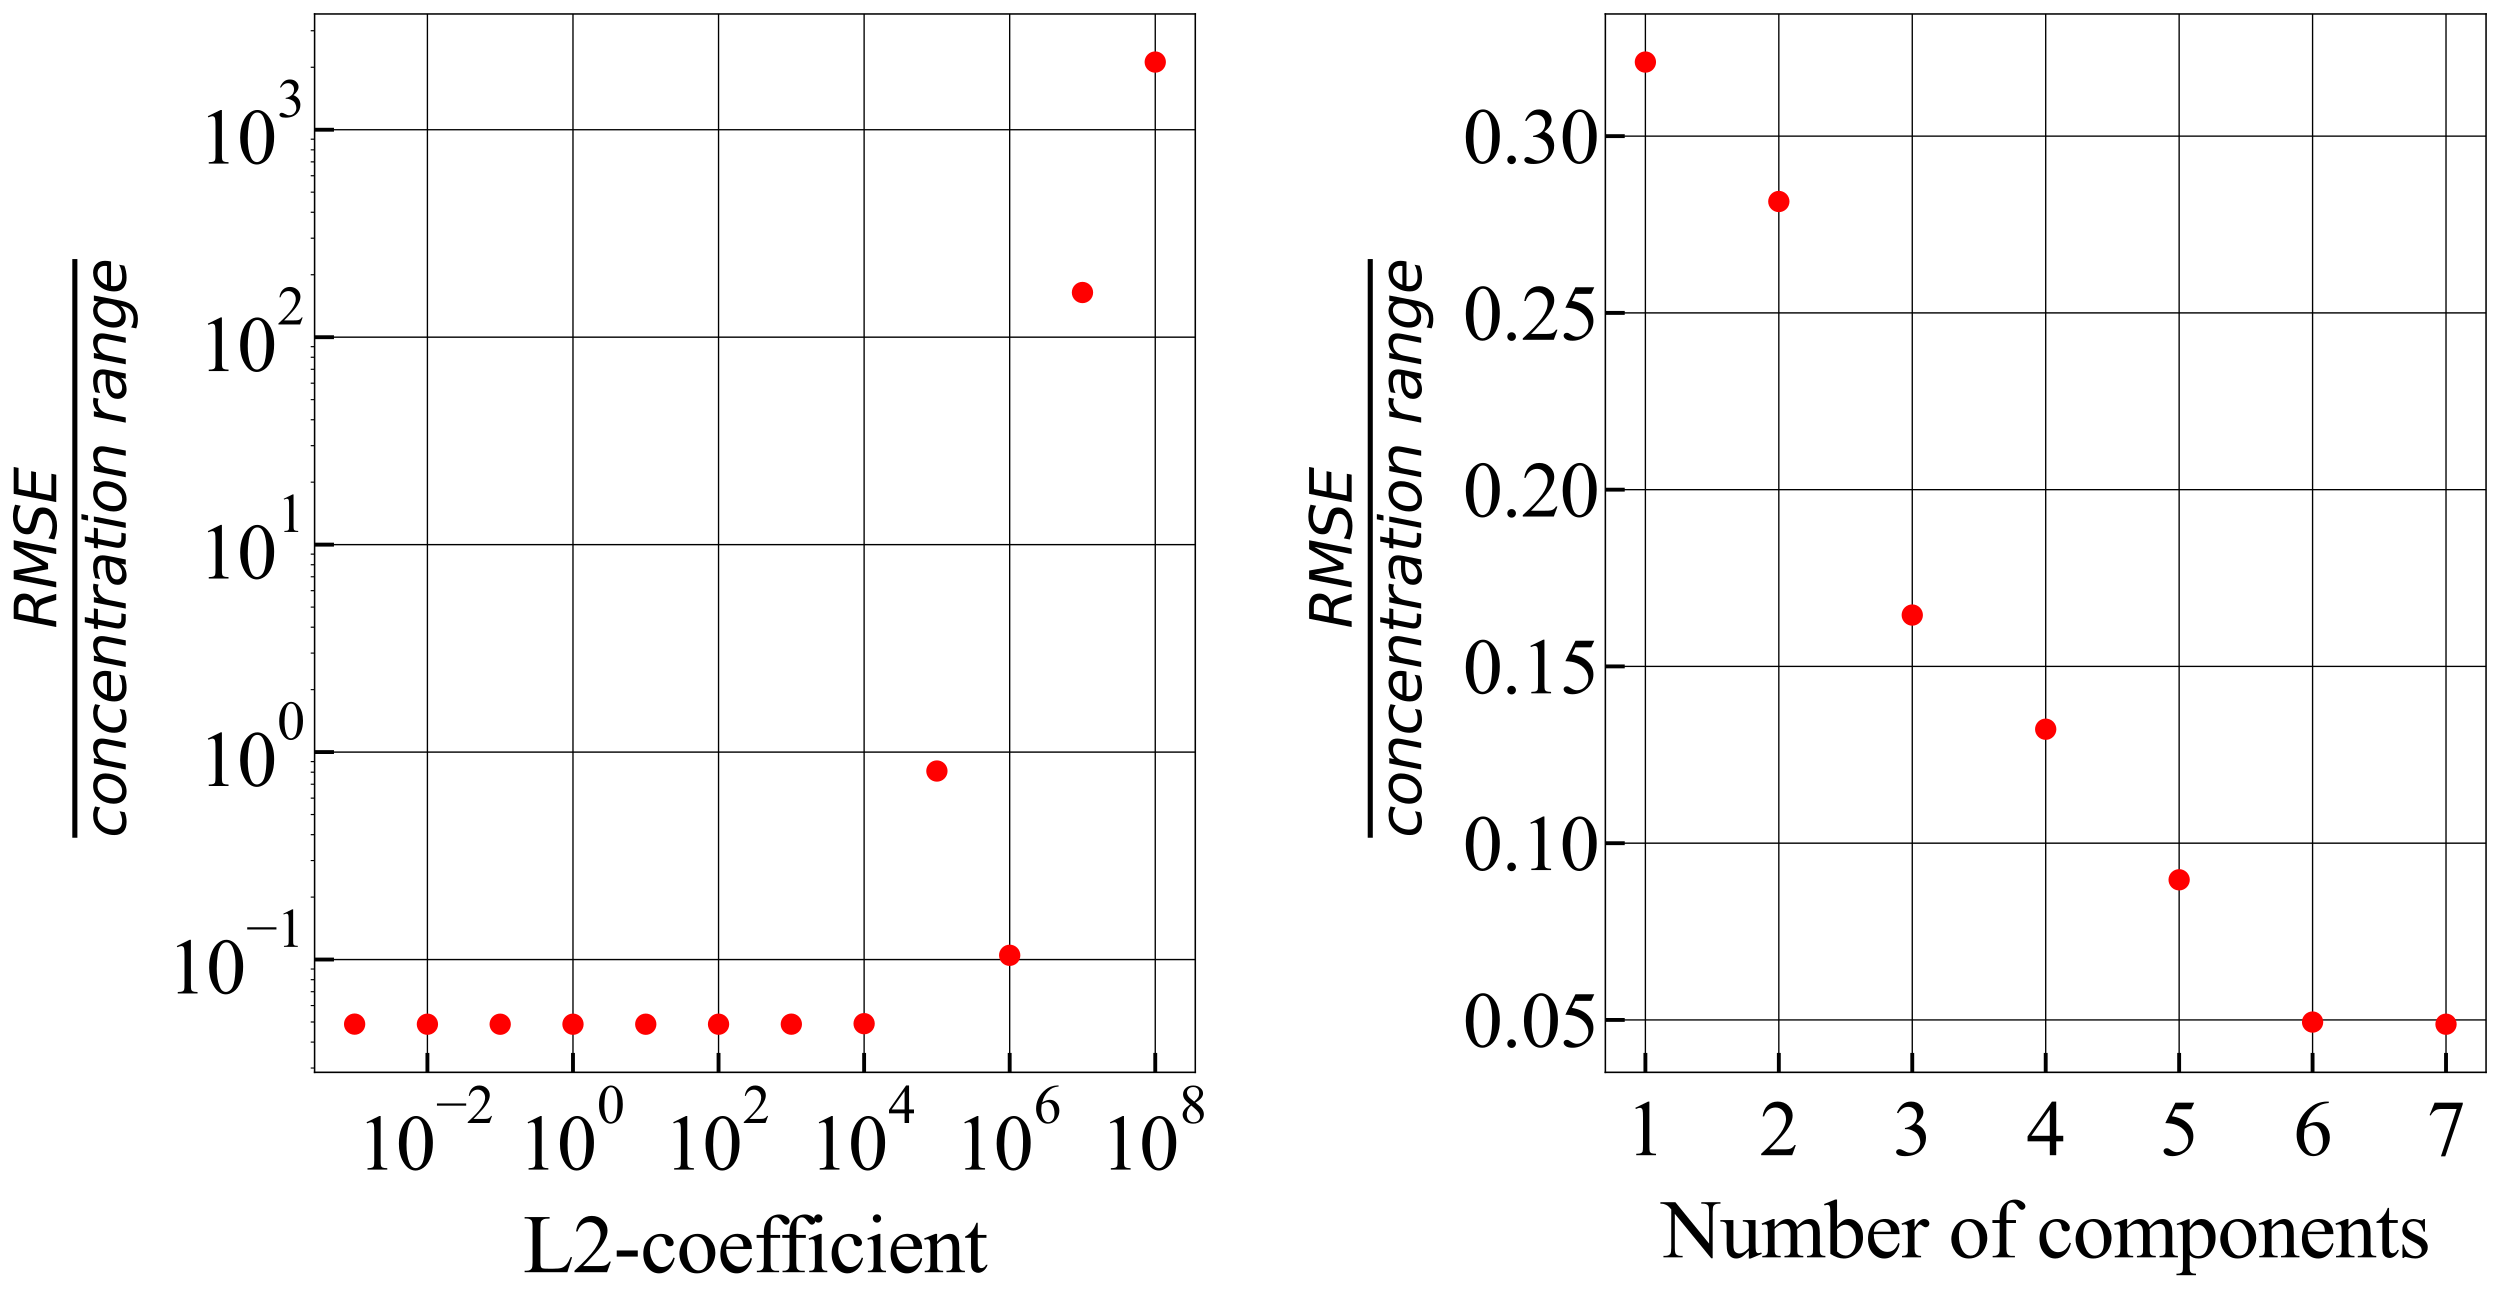<?xml version="1.0" encoding="utf-8" standalone="no"?>
<!DOCTYPE svg PUBLIC "-//W3C//DTD SVG 1.1//EN"
  "http://www.w3.org/Graphics/SVG/1.1/DTD/svg11.dtd">
<svg xmlns:xlink="http://www.w3.org/1999/xlink" width="1290.227pt" height="672.767pt" viewBox="0 0 1290.227 672.767" xmlns="http://www.w3.org/2000/svg" version="1.1">
 <defs>
  <style type="text/css">*{stroke-linejoin: round; stroke-linecap: butt}</style>
 </defs>
 <g id="figure_1">
  <g id="patch_1">
   <path d="M 0 672.767 
L 1290.227 672.767 
L 1290.227 0 
L 0 0 
z
" style="fill: #ffffff"/>
  </g>
  <g id="axes_1">
   <g id="patch_2">
    <path d="M 162.36 553.419 
L 616.876 553.419 
L 616.876 7.2 
L 162.36 7.2 
z
" style="fill: #ffffff"/>
   </g>
   <g id="matplotlib.axis_1">
    <g id="xtick_1">
     <g id="line2d_1">
      <path d="M 220.583 553.419 
L 220.583 7.2 
" clip-path="url(#p0da6f2ece2)" style="fill: none; stroke: #000000; stroke-width: 0.7; stroke-linecap: square"/>
     </g>
     <g id="line2d_2">
      <defs>
       <path id="me8ef2fab20" d="M 0 0 
L 0 -10 
" style="stroke: #000000; stroke-width: 2"/>
      </defs>
      <g>
       <use xlink:href="#me8ef2fab20" x="220.583" y="553.419" style="stroke: #000000; stroke-width: 2"/>
      </g>
     </g>
     <g id="text_1">
      <!-- $\mathdefault{10^{-2}}$ -->
      <g transform="translate(184.383 603.863) scale(0.4 -0.4)">
       <defs>
        <path id="TimesNewRomanPSMT-31" d="M 750 3822 
L 1781 4325 
L 1884 4325 
L 1884 747 
Q 1884 391 1914 303 
Q 1944 216 2037 169 
Q 2131 122 2419 116 
L 2419 0 
L 825 0 
L 825 116 
Q 1125 122 1212 167 
Q 1300 213 1334 289 
Q 1369 366 1369 747 
L 1369 3034 
Q 1369 3497 1338 3628 
Q 1316 3728 1258 3775 
Q 1200 3822 1119 3822 
Q 1003 3822 797 3725 
L 750 3822 
z
" transform="scale(0.016)"/>
        <path id="TimesNewRomanPSMT-30" d="M 231 2094 
Q 231 2819 450 3342 
Q 669 3866 1031 4122 
Q 1313 4325 1613 4325 
Q 2100 4325 2488 3828 
Q 2972 3213 2972 2159 
Q 2972 1422 2759 906 
Q 2547 391 2217 158 
Q 1888 -75 1581 -75 
Q 975 -75 572 641 
Q 231 1244 231 2094 
z
M 844 2016 
Q 844 1141 1059 588 
Q 1238 122 1591 122 
Q 1759 122 1940 273 
Q 2122 425 2216 781 
Q 2359 1319 2359 2297 
Q 2359 3022 2209 3506 
Q 2097 3866 1919 4016 
Q 1791 4119 1609 4119 
Q 1397 4119 1231 3928 
Q 1006 3669 925 3112 
Q 844 2556 844 2016 
z
" transform="scale(0.016)"/>
        <path id="TimesNewRomanPSMT-2212" d="M 3484 2000 
L 116 2000 
L 116 2256 
L 3484 2256 
L 3484 2000 
z
" transform="scale(0.016)"/>
        <path id="TimesNewRomanPSMT-32" d="M 2934 816 
L 2638 0 
L 138 0 
L 138 116 
Q 1241 1122 1691 1759 
Q 2141 2397 2141 2925 
Q 2141 3328 1894 3587 
Q 1647 3847 1303 3847 
Q 991 3847 742 3664 
Q 494 3481 375 3128 
L 259 3128 
Q 338 3706 661 4015 
Q 984 4325 1469 4325 
Q 1984 4325 2329 3994 
Q 2675 3663 2675 3213 
Q 2675 2891 2525 2569 
Q 2294 2063 1775 1497 
Q 997 647 803 472 
L 1909 472 
Q 2247 472 2383 497 
Q 2519 522 2628 598 
Q 2738 675 2819 816 
L 2934 816 
z
" transform="scale(0.016)"/>
       </defs>
       <use xlink:href="#TimesNewRomanPSMT-31" transform="translate(0 0.583)"/>
       <use xlink:href="#TimesNewRomanPSMT-30" transform="translate(50 0.583)"/>
       <use xlink:href="#TimesNewRomanPSMT-2212" transform="translate(101.503 60.695) scale(0.7)"/>
       <use xlink:href="#TimesNewRomanPSMT-32" transform="translate(140.98 60.695) scale(0.7)"/>
      </g>
     </g>
    </g>
    <g id="xtick_2">
     <g id="line2d_3">
      <path d="M 295.71 553.419 
L 295.71 7.2 
" clip-path="url(#p0da6f2ece2)" style="fill: none; stroke: #000000; stroke-width: 0.7; stroke-linecap: square"/>
     </g>
     <g id="line2d_4">
      <g>
       <use xlink:href="#me8ef2fab20" x="295.71" y="553.419" style="stroke: #000000; stroke-width: 2"/>
      </g>
     </g>
     <g id="text_2">
      <!-- $\mathdefault{10^{0}}$ -->
      <g transform="translate(267.51 603.863) scale(0.4 -0.4)">
       <use xlink:href="#TimesNewRomanPSMT-31" transform="translate(0 0.583)"/>
       <use xlink:href="#TimesNewRomanPSMT-30" transform="translate(50 0.583)"/>
       <use xlink:href="#TimesNewRomanPSMT-30" transform="translate(101.503 60.695) scale(0.7)"/>
      </g>
     </g>
    </g>
    <g id="xtick_3">
     <g id="line2d_5">
      <path d="M 370.836 553.419 
L 370.836 7.2 
" clip-path="url(#p0da6f2ece2)" style="fill: none; stroke: #000000; stroke-width: 0.7; stroke-linecap: square"/>
     </g>
     <g id="line2d_6">
      <g>
       <use xlink:href="#me8ef2fab20" x="370.836" y="553.419" style="stroke: #000000; stroke-width: 2"/>
      </g>
     </g>
     <g id="text_3">
      <!-- $\mathdefault{10^{2}}$ -->
      <g transform="translate(342.636 603.863) scale(0.4 -0.4)">
       <use xlink:href="#TimesNewRomanPSMT-31" transform="translate(0 0.583)"/>
       <use xlink:href="#TimesNewRomanPSMT-30" transform="translate(50 0.583)"/>
       <use xlink:href="#TimesNewRomanPSMT-32" transform="translate(101.503 60.695) scale(0.7)"/>
      </g>
     </g>
    </g>
    <g id="xtick_4">
     <g id="line2d_7">
      <path d="M 445.963 553.419 
L 445.963 7.2 
" clip-path="url(#p0da6f2ece2)" style="fill: none; stroke: #000000; stroke-width: 0.7; stroke-linecap: square"/>
     </g>
     <g id="line2d_8">
      <g>
       <use xlink:href="#me8ef2fab20" x="445.963" y="553.419" style="stroke: #000000; stroke-width: 2"/>
      </g>
     </g>
     <g id="text_4">
      <!-- $\mathdefault{10^{4}}$ -->
      <g transform="translate(417.763 603.863) scale(0.4 -0.4)">
       <defs>
        <path id="TimesNewRomanPSMT-34" d="M 2978 1563 
L 2978 1119 
L 2409 1119 
L 2409 0 
L 1894 0 
L 1894 1119 
L 100 1119 
L 100 1519 
L 2066 4325 
L 2409 4325 
L 2409 1563 
L 2978 1563 
z
M 1894 1563 
L 1894 3666 
L 406 1563 
L 1894 1563 
z
" transform="scale(0.016)"/>
       </defs>
       <use xlink:href="#TimesNewRomanPSMT-31" transform="translate(0 0.583)"/>
       <use xlink:href="#TimesNewRomanPSMT-30" transform="translate(50 0.583)"/>
       <use xlink:href="#TimesNewRomanPSMT-34" transform="translate(101.503 60.695) scale(0.7)"/>
      </g>
     </g>
    </g>
    <g id="xtick_5">
     <g id="line2d_9">
      <path d="M 521.089 553.419 
L 521.089 7.2 
" clip-path="url(#p0da6f2ece2)" style="fill: none; stroke: #000000; stroke-width: 0.7; stroke-linecap: square"/>
     </g>
     <g id="line2d_10">
      <g>
       <use xlink:href="#me8ef2fab20" x="521.089" y="553.419" style="stroke: #000000; stroke-width: 2"/>
      </g>
     </g>
     <g id="text_5">
      <!-- $\mathdefault{10^{6}}$ -->
      <g transform="translate(492.889 603.863) scale(0.4 -0.4)">
       <defs>
        <path id="TimesNewRomanPSMT-36" d="M 2869 4325 
L 2869 4209 
Q 2456 4169 2195 4045 
Q 1934 3922 1679 3669 
Q 1425 3416 1258 3105 
Q 1091 2794 978 2366 
Q 1428 2675 1881 2675 
Q 2316 2675 2634 2325 
Q 2953 1975 2953 1425 
Q 2953 894 2631 456 
Q 2244 -75 1606 -75 
Q 1172 -75 869 213 
Q 275 772 275 1663 
Q 275 2231 503 2743 
Q 731 3256 1154 3653 
Q 1578 4050 1965 4187 
Q 2353 4325 2688 4325 
L 2869 4325 
z
M 925 2138 
Q 869 1716 869 1456 
Q 869 1156 980 804 
Q 1091 453 1309 247 
Q 1469 100 1697 100 
Q 1969 100 2183 356 
Q 2397 613 2397 1088 
Q 2397 1622 2184 2012 
Q 1972 2403 1581 2403 
Q 1463 2403 1327 2353 
Q 1191 2303 925 2138 
z
" transform="scale(0.016)"/>
       </defs>
       <use xlink:href="#TimesNewRomanPSMT-31" transform="translate(0 0.583)"/>
       <use xlink:href="#TimesNewRomanPSMT-30" transform="translate(50 0.583)"/>
       <use xlink:href="#TimesNewRomanPSMT-36" transform="translate(101.503 60.695) scale(0.7)"/>
      </g>
     </g>
    </g>
    <g id="xtick_6">
     <g id="line2d_11">
      <path d="M 596.216 553.419 
L 596.216 7.2 
" clip-path="url(#p0da6f2ece2)" style="fill: none; stroke: #000000; stroke-width: 0.7; stroke-linecap: square"/>
     </g>
     <g id="line2d_12">
      <g>
       <use xlink:href="#me8ef2fab20" x="596.216" y="553.419" style="stroke: #000000; stroke-width: 2"/>
      </g>
     </g>
     <g id="text_6">
      <!-- $\mathdefault{10^{8}}$ -->
      <g transform="translate(568.016 603.863) scale(0.4 -0.4)">
       <defs>
        <path id="TimesNewRomanPSMT-38" d="M 1228 2134 
Q 725 2547 579 2797 
Q 434 3047 434 3316 
Q 434 3728 753 4026 
Q 1072 4325 1600 4325 
Q 2113 4325 2425 4047 
Q 2738 3769 2738 3413 
Q 2738 3175 2569 2928 
Q 2400 2681 1866 2347 
Q 2416 1922 2594 1678 
Q 2831 1359 2831 1006 
Q 2831 559 2490 242 
Q 2150 -75 1597 -75 
Q 994 -75 656 303 
Q 388 606 388 966 
Q 388 1247 577 1523 
Q 766 1800 1228 2134 
z
M 1719 2469 
Q 2094 2806 2194 3001 
Q 2294 3197 2294 3444 
Q 2294 3772 2109 3958 
Q 1925 4144 1606 4144 
Q 1288 4144 1088 3959 
Q 888 3775 888 3528 
Q 888 3366 970 3203 
Q 1053 3041 1206 2894 
L 1719 2469 
z
M 1375 2016 
Q 1116 1797 991 1539 
Q 866 1281 866 981 
Q 866 578 1086 336 
Q 1306 94 1647 94 
Q 1984 94 2187 284 
Q 2391 475 2391 747 
Q 2391 972 2272 1150 
Q 2050 1481 1375 2016 
z
" transform="scale(0.016)"/>
       </defs>
       <use xlink:href="#TimesNewRomanPSMT-31" transform="translate(0 0.583)"/>
       <use xlink:href="#TimesNewRomanPSMT-30" transform="translate(50 0.583)"/>
       <use xlink:href="#TimesNewRomanPSMT-38" transform="translate(101.503 60.695) scale(0.7)"/>
      </g>
     </g>
    </g>
    <g id="text_7">
     <!-- L2-coefficient -->
     <g transform="translate(269.892 656.583) scale(0.42 -0.42)">
      <defs>
       <path id="TimesNewRomanPSMT-4c" d="M 3669 1172 
L 3772 1150 
L 3409 0 
L 128 0 
L 128 116 
L 288 116 
Q 556 116 672 291 
Q 738 391 738 753 
L 738 3488 
Q 738 3884 650 3984 
Q 528 4122 288 4122 
L 128 4122 
L 128 4238 
L 2047 4238 
L 2047 4122 
Q 1709 4125 1573 4059 
Q 1438 3994 1388 3894 
Q 1338 3794 1338 3416 
L 1338 753 
Q 1338 494 1388 397 
Q 1425 331 1503 300 
Q 1581 269 1991 269 
L 2300 269 
Q 2788 269 2984 341 
Q 3181 413 3343 595 
Q 3506 778 3669 1172 
z
" transform="scale(0.016)"/>
       <path id="TimesNewRomanPSMT-2d" d="M 259 1672 
L 1875 1672 
L 1875 1200 
L 259 1200 
L 259 1672 
z
" transform="scale(0.016)"/>
       <path id="TimesNewRomanPSMT-63" d="M 2631 1088 
Q 2516 522 2178 217 
Q 1841 -88 1431 -88 
Q 944 -88 581 321 
Q 219 731 219 1428 
Q 219 2103 620 2525 
Q 1022 2947 1584 2947 
Q 2006 2947 2278 2723 
Q 2550 2500 2550 2259 
Q 2550 2141 2473 2067 
Q 2397 1994 2259 1994 
Q 2075 1994 1981 2113 
Q 1928 2178 1911 2362 
Q 1894 2547 1784 2644 
Q 1675 2738 1481 2738 
Q 1169 2738 978 2506 
Q 725 2200 725 1697 
Q 725 1184 976 792 
Q 1228 400 1656 400 
Q 1963 400 2206 609 
Q 2378 753 2541 1131 
L 2631 1088 
z
" transform="scale(0.016)"/>
       <path id="TimesNewRomanPSMT-6f" d="M 1600 2947 
Q 2250 2947 2644 2453 
Q 2978 2031 2978 1484 
Q 2978 1100 2793 706 
Q 2609 313 2286 112 
Q 1963 -88 1566 -88 
Q 919 -88 538 428 
Q 216 863 216 1403 
Q 216 1797 411 2186 
Q 606 2575 925 2761 
Q 1244 2947 1600 2947 
z
M 1503 2744 
Q 1338 2744 1170 2645 
Q 1003 2547 900 2300 
Q 797 2053 797 1666 
Q 797 1041 1045 587 
Q 1294 134 1700 134 
Q 2003 134 2200 384 
Q 2397 634 2397 1244 
Q 2397 2006 2069 2444 
Q 1847 2744 1503 2744 
z
" transform="scale(0.016)"/>
       <path id="TimesNewRomanPSMT-65" d="M 681 1784 
Q 678 1147 991 784 
Q 1303 422 1725 422 
Q 2006 422 2214 576 
Q 2422 731 2563 1106 
L 2659 1044 
Q 2594 616 2278 264 
Q 1963 -88 1488 -88 
Q 972 -88 605 314 
Q 238 716 238 1394 
Q 238 2128 614 2539 
Q 991 2950 1559 2950 
Q 2041 2950 2350 2633 
Q 2659 2316 2659 1784 
L 681 1784 
z
M 681 1966 
L 2006 1966 
Q 1991 2241 1941 2353 
Q 1863 2528 1708 2628 
Q 1553 2728 1384 2728 
Q 1125 2728 920 2526 
Q 716 2325 681 1966 
z
" transform="scale(0.016)"/>
       <path id="TimesNewRomanPSMT-66" d="M 1319 2638 
L 1319 756 
Q 1319 356 1406 250 
Q 1522 113 1716 113 
L 1975 113 
L 1975 0 
L 266 0 
L 266 113 
L 394 113 
Q 519 113 622 175 
Q 725 238 764 344 
Q 803 450 803 756 
L 803 2638 
L 247 2638 
L 247 2863 
L 803 2863 
L 803 3050 
Q 803 3478 940 3775 
Q 1078 4072 1361 4255 
Q 1644 4438 1997 4438 
Q 2325 4438 2600 4225 
Q 2781 4084 2781 3909 
Q 2781 3816 2700 3733 
Q 2619 3650 2525 3650 
Q 2453 3650 2373 3701 
Q 2294 3753 2178 3923 
Q 2063 4094 1966 4153 
Q 1869 4213 1750 4213 
Q 1606 4213 1506 4136 
Q 1406 4059 1362 3898 
Q 1319 3738 1319 3069 
L 1319 2863 
L 2056 2863 
L 2056 2638 
L 1319 2638 
z
" transform="scale(0.016)"/>
       <path id="TimesNewRomanPSMT-69" d="M 928 4444 
Q 1059 4444 1151 4351 
Q 1244 4259 1244 4128 
Q 1244 3997 1151 3903 
Q 1059 3809 928 3809 
Q 797 3809 703 3903 
Q 609 3997 609 4128 
Q 609 4259 701 4351 
Q 794 4444 928 4444 
z
M 1188 2947 
L 1188 647 
Q 1188 378 1227 289 
Q 1266 200 1342 156 
Q 1419 113 1622 113 
L 1622 0 
L 231 0 
L 231 113 
Q 441 113 512 153 
Q 584 194 626 287 
Q 669 381 669 647 
L 669 1750 
Q 669 2216 641 2353 
Q 619 2453 572 2492 
Q 525 2531 444 2531 
Q 356 2531 231 2484 
L 188 2597 
L 1050 2947 
L 1188 2947 
z
" transform="scale(0.016)"/>
       <path id="TimesNewRomanPSMT-6e" d="M 1034 2341 
Q 1538 2947 1994 2947 
Q 2228 2947 2397 2830 
Q 2566 2713 2666 2444 
Q 2734 2256 2734 1869 
L 2734 647 
Q 2734 375 2778 278 
Q 2813 200 2889 156 
Q 2966 113 3172 113 
L 3172 0 
L 1756 0 
L 1756 113 
L 1816 113 
Q 2016 113 2095 173 
Q 2175 234 2206 353 
Q 2219 400 2219 647 
L 2219 1819 
Q 2219 2209 2117 2386 
Q 2016 2563 1775 2563 
Q 1403 2563 1034 2156 
L 1034 647 
Q 1034 356 1069 288 
Q 1113 197 1189 155 
Q 1266 113 1500 113 
L 1500 0 
L 84 0 
L 84 113 
L 147 113 
Q 366 113 442 223 
Q 519 334 519 647 
L 519 1709 
Q 519 2225 495 2337 
Q 472 2450 423 2490 
Q 375 2531 294 2531 
Q 206 2531 84 2484 
L 38 2597 
L 900 2947 
L 1034 2947 
L 1034 2341 
z
" transform="scale(0.016)"/>
       <path id="TimesNewRomanPSMT-74" d="M 1031 3803 
L 1031 2863 
L 1700 2863 
L 1700 2644 
L 1031 2644 
L 1031 788 
Q 1031 509 1111 412 
Q 1191 316 1316 316 
Q 1419 316 1516 380 
Q 1613 444 1666 569 
L 1788 569 
Q 1678 263 1478 108 
Q 1278 -47 1066 -47 
Q 922 -47 784 33 
Q 647 113 581 261 
Q 516 409 516 719 
L 516 2644 
L 63 2644 
L 63 2747 
Q 234 2816 414 2980 
Q 594 3144 734 3369 
Q 806 3488 934 3803 
L 1031 3803 
z
" transform="scale(0.016)"/>
      </defs>
      <use xlink:href="#TimesNewRomanPSMT-4c"/>
      <use xlink:href="#TimesNewRomanPSMT-32" x="61.084"/>
      <use xlink:href="#TimesNewRomanPSMT-2d" x="111.084"/>
      <use xlink:href="#TimesNewRomanPSMT-63" x="144.385"/>
      <use xlink:href="#TimesNewRomanPSMT-6f" x="188.77"/>
      <use xlink:href="#TimesNewRomanPSMT-65" x="238.77"/>
      <use xlink:href="#TimesNewRomanPSMT-66" x="283.154"/>
      <use xlink:href="#TimesNewRomanPSMT-66" x="314.705"/>
      <use xlink:href="#TimesNewRomanPSMT-69" x="348.006"/>
      <use xlink:href="#TimesNewRomanPSMT-63" x="375.789"/>
      <use xlink:href="#TimesNewRomanPSMT-69" x="420.174"/>
      <use xlink:href="#TimesNewRomanPSMT-65" x="447.957"/>
      <use xlink:href="#TimesNewRomanPSMT-6e" x="492.342"/>
      <use xlink:href="#TimesNewRomanPSMT-74" x="542.342"/>
     </g>
    </g>
   </g>
   <g id="matplotlib.axis_2">
    <g id="ytick_1">
     <g id="line2d_13">
      <path d="M 162.36 495.217 
L 616.876 495.217 
" clip-path="url(#p0da6f2ece2)" style="fill: none; stroke: #000000; stroke-width: 0.7; stroke-linecap: square"/>
     </g>
     <g id="line2d_14">
      <defs>
       <path id="m98237ba3d3" d="M 0 0 
L 10 0 
" style="stroke: #000000; stroke-width: 2"/>
      </defs>
      <g>
       <use xlink:href="#m98237ba3d3" x="162.36" y="495.217" style="stroke: #000000; stroke-width: 2"/>
      </g>
     </g>
     <g id="text_8">
      <!-- $\mathdefault{10^{-1}}$ -->
      <g transform="translate(86.46 512.939) scale(0.4 -0.4)">
       <use xlink:href="#TimesNewRomanPSMT-31" transform="translate(0 0.583)"/>
       <use xlink:href="#TimesNewRomanPSMT-30" transform="translate(50 0.583)"/>
       <use xlink:href="#TimesNewRomanPSMT-2212" transform="translate(101.503 60.695) scale(0.7)"/>
       <use xlink:href="#TimesNewRomanPSMT-31" transform="translate(140.98 60.695) scale(0.7)"/>
      </g>
     </g>
    </g>
    <g id="ytick_2">
     <g id="line2d_15">
      <path d="M 162.36 388.149 
L 616.876 388.149 
" clip-path="url(#p0da6f2ece2)" style="fill: none; stroke: #000000; stroke-width: 0.7; stroke-linecap: square"/>
     </g>
     <g id="line2d_16">
      <g>
       <use xlink:href="#m98237ba3d3" x="162.36" y="388.149" style="stroke: #000000; stroke-width: 2"/>
      </g>
     </g>
     <g id="text_9">
      <!-- $\mathdefault{10^{0}}$ -->
      <g transform="translate(102.46 405.871) scale(0.4 -0.4)">
       <use xlink:href="#TimesNewRomanPSMT-31" transform="translate(0 0.583)"/>
       <use xlink:href="#TimesNewRomanPSMT-30" transform="translate(50 0.583)"/>
       <use xlink:href="#TimesNewRomanPSMT-30" transform="translate(101.503 60.695) scale(0.7)"/>
      </g>
     </g>
    </g>
    <g id="ytick_3">
     <g id="line2d_17">
      <path d="M 162.36 281.081 
L 616.876 281.081 
" clip-path="url(#p0da6f2ece2)" style="fill: none; stroke: #000000; stroke-width: 0.7; stroke-linecap: square"/>
     </g>
     <g id="line2d_18">
      <g>
       <use xlink:href="#m98237ba3d3" x="162.36" y="281.081" style="stroke: #000000; stroke-width: 2"/>
      </g>
     </g>
     <g id="text_10">
      <!-- $\mathdefault{10^{1}}$ -->
      <g transform="translate(102.46 298.803) scale(0.4 -0.4)">
       <use xlink:href="#TimesNewRomanPSMT-31" transform="translate(0 0.583)"/>
       <use xlink:href="#TimesNewRomanPSMT-30" transform="translate(50 0.583)"/>
       <use xlink:href="#TimesNewRomanPSMT-31" transform="translate(101.503 60.695) scale(0.7)"/>
      </g>
     </g>
    </g>
    <g id="ytick_4">
     <g id="line2d_19">
      <path d="M 162.36 174.014 
L 616.876 174.014 
" clip-path="url(#p0da6f2ece2)" style="fill: none; stroke: #000000; stroke-width: 0.7; stroke-linecap: square"/>
     </g>
     <g id="line2d_20">
      <g>
       <use xlink:href="#m98237ba3d3" x="162.36" y="174.014" style="stroke: #000000; stroke-width: 2"/>
      </g>
     </g>
     <g id="text_11">
      <!-- $\mathdefault{10^{2}}$ -->
      <g transform="translate(102.46 191.735) scale(0.4 -0.4)">
       <use xlink:href="#TimesNewRomanPSMT-31" transform="translate(0 0.583)"/>
       <use xlink:href="#TimesNewRomanPSMT-30" transform="translate(50 0.583)"/>
       <use xlink:href="#TimesNewRomanPSMT-32" transform="translate(101.503 60.695) scale(0.7)"/>
      </g>
     </g>
    </g>
    <g id="ytick_5">
     <g id="line2d_21">
      <path d="M 162.36 66.946 
L 616.876 66.946 
" clip-path="url(#p0da6f2ece2)" style="fill: none; stroke: #000000; stroke-width: 0.7; stroke-linecap: square"/>
     </g>
     <g id="line2d_22">
      <g>
       <use xlink:href="#m98237ba3d3" x="162.36" y="66.946" style="stroke: #000000; stroke-width: 2"/>
      </g>
     </g>
     <g id="text_12">
      <!-- $\mathdefault{10^{3}}$ -->
      <g transform="translate(102.46 84.668) scale(0.4 -0.4)">
       <defs>
        <path id="TimesNewRomanPSMT-33" d="M 325 3431 
Q 506 3859 782 4092 
Q 1059 4325 1472 4325 
Q 1981 4325 2253 3994 
Q 2459 3747 2459 3466 
Q 2459 3003 1878 2509 
Q 2269 2356 2469 2072 
Q 2669 1788 2669 1403 
Q 2669 853 2319 450 
Q 1863 -75 997 -75 
Q 569 -75 414 31 
Q 259 138 259 259 
Q 259 350 332 419 
Q 406 488 509 488 
Q 588 488 669 463 
Q 722 447 909 348 
Q 1097 250 1169 231 
Q 1284 197 1416 197 
Q 1734 197 1970 444 
Q 2206 691 2206 1028 
Q 2206 1275 2097 1509 
Q 2016 1684 1919 1775 
Q 1784 1900 1550 2001 
Q 1316 2103 1072 2103 
L 972 2103 
L 972 2197 
Q 1219 2228 1467 2375 
Q 1716 2522 1828 2728 
Q 1941 2934 1941 3181 
Q 1941 3503 1739 3701 
Q 1538 3900 1238 3900 
Q 753 3900 428 3381 
L 325 3431 
z
" transform="scale(0.016)"/>
       </defs>
       <use xlink:href="#TimesNewRomanPSMT-31" transform="translate(0 0.583)"/>
       <use xlink:href="#TimesNewRomanPSMT-30" transform="translate(50 0.583)"/>
       <use xlink:href="#TimesNewRomanPSMT-33" transform="translate(101.503 60.695) scale(0.7)"/>
      </g>
     </g>
    </g>
    <g id="ytick_6">
     <g id="line2d_23">
      <defs>
       <path id="m627dfba9de" d="M 0 0 
L -2 0 
" style="stroke: #000000; stroke-width: 0.6"/>
      </defs>
      <g>
       <use xlink:href="#m627dfba9de" x="162.36" y="551.201" style="stroke: #000000; stroke-width: 0.6"/>
      </g>
     </g>
    </g>
    <g id="ytick_7">
     <g id="line2d_24">
      <g>
       <use xlink:href="#m627dfba9de" x="162.36" y="537.824" style="stroke: #000000; stroke-width: 0.6"/>
      </g>
     </g>
    </g>
    <g id="ytick_8">
     <g id="line2d_25">
      <g>
       <use xlink:href="#m627dfba9de" x="162.36" y="527.448" style="stroke: #000000; stroke-width: 0.6"/>
      </g>
     </g>
    </g>
    <g id="ytick_9">
     <g id="line2d_26">
      <g>
       <use xlink:href="#m627dfba9de" x="162.36" y="518.97" style="stroke: #000000; stroke-width: 0.6"/>
      </g>
     </g>
    </g>
    <g id="ytick_10">
     <g id="line2d_27">
      <g>
       <use xlink:href="#m627dfba9de" x="162.36" y="511.802" style="stroke: #000000; stroke-width: 0.6"/>
      </g>
     </g>
    </g>
    <g id="ytick_11">
     <g id="line2d_28">
      <g>
       <use xlink:href="#m627dfba9de" x="162.36" y="505.593" style="stroke: #000000; stroke-width: 0.6"/>
      </g>
     </g>
    </g>
    <g id="ytick_12">
     <g id="line2d_29">
      <g>
       <use xlink:href="#m627dfba9de" x="162.36" y="500.116" style="stroke: #000000; stroke-width: 0.6"/>
      </g>
     </g>
    </g>
    <g id="ytick_13">
     <g id="line2d_30">
      <g>
       <use xlink:href="#m627dfba9de" x="162.36" y="462.987" style="stroke: #000000; stroke-width: 0.6"/>
      </g>
     </g>
    </g>
    <g id="ytick_14">
     <g id="line2d_31">
      <g>
       <use xlink:href="#m627dfba9de" x="162.36" y="444.133" style="stroke: #000000; stroke-width: 0.6"/>
      </g>
     </g>
    </g>
    <g id="ytick_15">
     <g id="line2d_32">
      <g>
       <use xlink:href="#m627dfba9de" x="162.36" y="430.756" style="stroke: #000000; stroke-width: 0.6"/>
      </g>
     </g>
    </g>
    <g id="ytick_16">
     <g id="line2d_33">
      <g>
       <use xlink:href="#m627dfba9de" x="162.36" y="420.38" style="stroke: #000000; stroke-width: 0.6"/>
      </g>
     </g>
    </g>
    <g id="ytick_17">
     <g id="line2d_34">
      <g>
       <use xlink:href="#m627dfba9de" x="162.36" y="411.902" style="stroke: #000000; stroke-width: 0.6"/>
      </g>
     </g>
    </g>
    <g id="ytick_18">
     <g id="line2d_35">
      <g>
       <use xlink:href="#m627dfba9de" x="162.36" y="404.734" style="stroke: #000000; stroke-width: 0.6"/>
      </g>
     </g>
    </g>
    <g id="ytick_19">
     <g id="line2d_36">
      <g>
       <use xlink:href="#m627dfba9de" x="162.36" y="398.525" style="stroke: #000000; stroke-width: 0.6"/>
      </g>
     </g>
    </g>
    <g id="ytick_20">
     <g id="line2d_37">
      <g>
       <use xlink:href="#m627dfba9de" x="162.36" y="393.048" style="stroke: #000000; stroke-width: 0.6"/>
      </g>
     </g>
    </g>
    <g id="ytick_21">
     <g id="line2d_38">
      <g>
       <use xlink:href="#m627dfba9de" x="162.36" y="355.919" style="stroke: #000000; stroke-width: 0.6"/>
      </g>
     </g>
    </g>
    <g id="ytick_22">
     <g id="line2d_39">
      <g>
       <use xlink:href="#m627dfba9de" x="162.36" y="337.065" style="stroke: #000000; stroke-width: 0.6"/>
      </g>
     </g>
    </g>
    <g id="ytick_23">
     <g id="line2d_40">
      <g>
       <use xlink:href="#m627dfba9de" x="162.36" y="323.688" style="stroke: #000000; stroke-width: 0.6"/>
      </g>
     </g>
    </g>
    <g id="ytick_24">
     <g id="line2d_41">
      <g>
       <use xlink:href="#m627dfba9de" x="162.36" y="313.312" style="stroke: #000000; stroke-width: 0.6"/>
      </g>
     </g>
    </g>
    <g id="ytick_25">
     <g id="line2d_42">
      <g>
       <use xlink:href="#m627dfba9de" x="162.36" y="304.834" style="stroke: #000000; stroke-width: 0.6"/>
      </g>
     </g>
    </g>
    <g id="ytick_26">
     <g id="line2d_43">
      <g>
       <use xlink:href="#m627dfba9de" x="162.36" y="297.666" style="stroke: #000000; stroke-width: 0.6"/>
      </g>
     </g>
    </g>
    <g id="ytick_27">
     <g id="line2d_44">
      <g>
       <use xlink:href="#m627dfba9de" x="162.36" y="291.457" style="stroke: #000000; stroke-width: 0.6"/>
      </g>
     </g>
    </g>
    <g id="ytick_28">
     <g id="line2d_45">
      <g>
       <use xlink:href="#m627dfba9de" x="162.36" y="285.981" style="stroke: #000000; stroke-width: 0.6"/>
      </g>
     </g>
    </g>
    <g id="ytick_29">
     <g id="line2d_46">
      <g>
       <use xlink:href="#m627dfba9de" x="162.36" y="248.851" style="stroke: #000000; stroke-width: 0.6"/>
      </g>
     </g>
    </g>
    <g id="ytick_30">
     <g id="line2d_47">
      <g>
       <use xlink:href="#m627dfba9de" x="162.36" y="229.997" style="stroke: #000000; stroke-width: 0.6"/>
      </g>
     </g>
    </g>
    <g id="ytick_31">
     <g id="line2d_48">
      <g>
       <use xlink:href="#m627dfba9de" x="162.36" y="216.62" style="stroke: #000000; stroke-width: 0.6"/>
      </g>
     </g>
    </g>
    <g id="ytick_32">
     <g id="line2d_49">
      <g>
       <use xlink:href="#m627dfba9de" x="162.36" y="206.244" style="stroke: #000000; stroke-width: 0.6"/>
      </g>
     </g>
    </g>
    <g id="ytick_33">
     <g id="line2d_50">
      <g>
       <use xlink:href="#m627dfba9de" x="162.36" y="197.766" style="stroke: #000000; stroke-width: 0.6"/>
      </g>
     </g>
    </g>
    <g id="ytick_34">
     <g id="line2d_51">
      <g>
       <use xlink:href="#m627dfba9de" x="162.36" y="190.599" style="stroke: #000000; stroke-width: 0.6"/>
      </g>
     </g>
    </g>
    <g id="ytick_35">
     <g id="line2d_52">
      <g>
       <use xlink:href="#m627dfba9de" x="162.36" y="184.389" style="stroke: #000000; stroke-width: 0.6"/>
      </g>
     </g>
    </g>
    <g id="ytick_36">
     <g id="line2d_53">
      <g>
       <use xlink:href="#m627dfba9de" x="162.36" y="178.913" style="stroke: #000000; stroke-width: 0.6"/>
      </g>
     </g>
    </g>
    <g id="ytick_37">
     <g id="line2d_54">
      <g>
       <use xlink:href="#m627dfba9de" x="162.36" y="141.783" style="stroke: #000000; stroke-width: 0.6"/>
      </g>
     </g>
    </g>
    <g id="ytick_38">
     <g id="line2d_55">
      <g>
       <use xlink:href="#m627dfba9de" x="162.36" y="122.929" style="stroke: #000000; stroke-width: 0.6"/>
      </g>
     </g>
    </g>
    <g id="ytick_39">
     <g id="line2d_56">
      <g>
       <use xlink:href="#m627dfba9de" x="162.36" y="109.552" style="stroke: #000000; stroke-width: 0.6"/>
      </g>
     </g>
    </g>
    <g id="ytick_40">
     <g id="line2d_57">
      <g>
       <use xlink:href="#m627dfba9de" x="162.36" y="99.176" style="stroke: #000000; stroke-width: 0.6"/>
      </g>
     </g>
    </g>
    <g id="ytick_41">
     <g id="line2d_58">
      <g>
       <use xlink:href="#m627dfba9de" x="162.36" y="90.699" style="stroke: #000000; stroke-width: 0.6"/>
      </g>
     </g>
    </g>
    <g id="ytick_42">
     <g id="line2d_59">
      <g>
       <use xlink:href="#m627dfba9de" x="162.36" y="83.531" style="stroke: #000000; stroke-width: 0.6"/>
      </g>
     </g>
    </g>
    <g id="ytick_43">
     <g id="line2d_60">
      <g>
       <use xlink:href="#m627dfba9de" x="162.36" y="77.322" style="stroke: #000000; stroke-width: 0.6"/>
      </g>
     </g>
    </g>
    <g id="ytick_44">
     <g id="line2d_61">
      <g>
       <use xlink:href="#m627dfba9de" x="162.36" y="71.845" style="stroke: #000000; stroke-width: 0.6"/>
      </g>
     </g>
    </g>
    <g id="ytick_45">
     <g id="line2d_62">
      <g>
       <use xlink:href="#m627dfba9de" x="162.36" y="34.715" style="stroke: #000000; stroke-width: 0.6"/>
      </g>
     </g>
    </g>
    <g id="ytick_46">
     <g id="line2d_63">
      <g>
       <use xlink:href="#m627dfba9de" x="162.36" y="15.861" style="stroke: #000000; stroke-width: 0.6"/>
      </g>
     </g>
    </g>
    <g id="text_13">
     <!-- $\frac {RMSE}{concentration\ range}$ -->
     <g transform="translate(47.94 432.349) rotate(-90) scale(0.42 -0.42)">
      <defs>
       <path id="DejaVuSans-Oblique-52" d="M 1613 4147 
L 1294 2491 
L 2106 2491 
Q 2584 2491 2879 2755 
Q 3175 3019 3175 3444 
Q 3175 3784 2976 3965 
Q 2778 4147 2406 4147 
L 1613 4147 
z
M 2772 2241 
Q 2972 2194 3105 2009 
Q 3238 1825 3413 1275 
L 3809 0 
L 3144 0 
L 2778 1197 
Q 2638 1659 2453 1815 
Q 2269 1972 1888 1972 
L 1191 1972 
L 806 0 
L 172 0 
L 1081 4666 
L 2503 4666 
Q 3150 4666 3495 4373 
Q 3841 4081 3841 3531 
Q 3841 3044 3547 2687 
Q 3253 2331 2772 2241 
z
" transform="scale(0.016)"/>
       <path id="DejaVuSans-Oblique-4d" d="M 1081 4666 
L 2028 4666 
L 2572 1522 
L 4378 4666 
L 5350 4666 
L 4441 0 
L 3828 0 
L 4622 4091 
L 2791 897 
L 2175 897 
L 1581 4103 
L 788 0 
L 172 0 
L 1081 4666 
z
" transform="scale(0.016)"/>
       <path id="DejaVuSans-Oblique-53" d="M 3859 4513 
L 3738 3897 
Q 3422 4066 3111 4152 
Q 2800 4238 2509 4238 
Q 1944 4238 1609 3991 
Q 1275 3744 1275 3334 
Q 1275 3109 1398 2989 
Q 1522 2869 2034 2731 
L 2413 2638 
Q 3053 2472 3303 2217 
Q 3553 1963 3553 1503 
Q 3553 797 2998 353 
Q 2444 -91 1538 -91 
Q 1166 -91 791 -17 
Q 416 56 38 206 
L 166 856 
Q 513 641 861 531 
Q 1209 422 1556 422 
Q 2147 422 2503 684 
Q 2859 947 2859 1369 
Q 2859 1650 2717 1795 
Q 2575 1941 2106 2059 
L 1728 2156 
Q 1081 2325 845 2545 
Q 609 2766 609 3163 
Q 609 3859 1145 4304 
Q 1681 4750 2541 4750 
Q 2875 4750 3203 4690 
Q 3531 4631 3859 4513 
z
" transform="scale(0.016)"/>
       <path id="DejaVuSans-Oblique-45" d="M 1081 4666 
L 4031 4666 
L 3928 4134 
L 1606 4134 
L 1338 2753 
L 3566 2753 
L 3463 2222 
L 1234 2222 
L 909 531 
L 3284 531 
L 3181 0 
L 172 0 
L 1081 4666 
z
" transform="scale(0.016)"/>
       <path id="DejaVuSans-Oblique-63" d="M 3431 3366 
L 3316 2797 
Q 3109 2947 2876 3022 
Q 2644 3097 2394 3097 
Q 2119 3097 1870 3000 
Q 1622 2903 1453 2725 
Q 1184 2453 1037 2087 
Q 891 1722 891 1331 
Q 891 859 1127 628 
Q 1363 397 1844 397 
Q 2081 397 2348 469 
Q 2616 541 2906 684 
L 2797 116 
Q 2547 13 2283 -39 
Q 2019 -91 1741 -91 
Q 1044 -91 669 257 
Q 294 606 294 1253 
Q 294 1797 489 2255 
Q 684 2713 1069 3078 
Q 1331 3328 1684 3456 
Q 2038 3584 2456 3584 
Q 2700 3584 2940 3529 
Q 3181 3475 3431 3366 
z
" transform="scale(0.016)"/>
       <path id="DejaVuSans-Oblique-6f" d="M 1625 -91 
Q 1009 -91 651 289 
Q 294 669 294 1325 
Q 294 1706 417 2101 
Q 541 2497 738 2766 
Q 1047 3184 1428 3384 
Q 1809 3584 2291 3584 
Q 2888 3584 3255 3212 
Q 3622 2841 3622 2241 
Q 3622 1825 3500 1412 
Q 3378 1000 3181 728 
Q 2875 309 2494 109 
Q 2113 -91 1625 -91 
z
M 891 1344 
Q 891 869 1089 633 
Q 1288 397 1691 397 
Q 2269 397 2648 901 
Q 3028 1406 3028 2181 
Q 3028 2634 2825 2865 
Q 2622 3097 2228 3097 
Q 1903 3097 1650 2945 
Q 1397 2794 1197 2484 
Q 1050 2253 970 1956 
Q 891 1659 891 1344 
z
" transform="scale(0.016)"/>
       <path id="DejaVuSans-Oblique-6e" d="M 3566 2113 
L 3156 0 
L 2578 0 
L 2988 2091 
Q 3016 2238 3031 2350 
Q 3047 2463 3047 2528 
Q 3047 2791 2881 2937 
Q 2716 3084 2419 3084 
Q 1956 3084 1622 2776 
Q 1288 2469 1184 1941 
L 800 0 
L 225 0 
L 903 3500 
L 1478 3500 
L 1363 2950 
Q 1603 3253 1940 3418 
Q 2278 3584 2650 3584 
Q 3113 3584 3367 3334 
Q 3622 3084 3622 2631 
Q 3622 2519 3608 2391 
Q 3594 2263 3566 2113 
z
" transform="scale(0.016)"/>
       <path id="DejaVuSans-Oblique-65" d="M 3078 2063 
Q 3088 2113 3092 2166 
Q 3097 2219 3097 2272 
Q 3097 2653 2873 2875 
Q 2650 3097 2266 3097 
Q 1838 3097 1509 2826 
Q 1181 2556 1013 2059 
L 3078 2063 
z
M 3578 1613 
L 903 1613 
Q 884 1494 878 1425 
Q 872 1356 872 1306 
Q 872 872 1139 634 
Q 1406 397 1894 397 
Q 2269 397 2603 481 
Q 2938 566 3225 728 
L 3116 159 
Q 2806 34 2476 -28 
Q 2147 -91 1806 -91 
Q 1078 -91 686 257 
Q 294 606 294 1247 
Q 294 1794 489 2264 
Q 684 2734 1063 3103 
Q 1306 3334 1642 3459 
Q 1978 3584 2356 3584 
Q 2950 3584 3301 3228 
Q 3653 2872 3653 2272 
Q 3653 2128 3634 1964 
Q 3616 1800 3578 1613 
z
" transform="scale(0.016)"/>
       <path id="DejaVuSans-Oblique-74" d="M 2706 3500 
L 2619 3053 
L 1472 3053 
L 1100 1153 
Q 1081 1047 1072 975 
Q 1063 903 1063 863 
Q 1063 663 1183 572 
Q 1303 481 1569 481 
L 2150 481 
L 2053 0 
L 1503 0 
Q 991 0 739 200 
Q 488 400 488 806 
Q 488 878 497 964 
Q 506 1050 525 1153 
L 897 3053 
L 409 3053 
L 500 3500 
L 978 3500 
L 1172 4494 
L 1747 4494 
L 1556 3500 
L 2706 3500 
z
" transform="scale(0.016)"/>
       <path id="DejaVuSans-Oblique-72" d="M 2853 2969 
Q 2766 3016 2653 3041 
Q 2541 3066 2413 3066 
Q 1953 3066 1609 2717 
Q 1266 2369 1153 1784 
L 800 0 
L 225 0 
L 909 3500 
L 1484 3500 
L 1375 2956 
Q 1603 3259 1920 3421 
Q 2238 3584 2597 3584 
Q 2691 3584 2781 3573 
Q 2872 3563 2963 3538 
L 2853 2969 
z
" transform="scale(0.016)"/>
       <path id="DejaVuSans-Oblique-61" d="M 3438 1997 
L 3047 0 
L 2472 0 
L 2578 531 
Q 2325 219 2001 64 
Q 1678 -91 1281 -91 
Q 834 -91 548 182 
Q 263 456 263 884 
Q 263 1497 752 1853 
Q 1241 2209 2100 2209 
L 2900 2209 
L 2931 2363 
Q 2938 2388 2941 2417 
Q 2944 2447 2944 2509 
Q 2944 2788 2717 2942 
Q 2491 3097 2081 3097 
Q 1800 3097 1504 3025 
Q 1209 2953 897 2809 
L 997 3341 
Q 1322 3463 1633 3523 
Q 1944 3584 2234 3584 
Q 2853 3584 3176 3315 
Q 3500 3047 3500 2534 
Q 3500 2431 3484 2292 
Q 3469 2153 3438 1997 
z
M 2816 1759 
L 2241 1759 
Q 1534 1759 1195 1570 
Q 856 1381 856 984 
Q 856 709 1029 553 
Q 1203 397 1509 397 
Q 1978 397 2328 733 
Q 2678 1069 2791 1631 
L 2816 1759 
z
" transform="scale(0.016)"/>
       <path id="DejaVuSans-Oblique-69" d="M 1172 4863 
L 1747 4863 
L 1606 4134 
L 1031 4134 
L 1172 4863 
z
M 909 3500 
L 1484 3500 
L 800 0 
L 225 0 
L 909 3500 
z
" transform="scale(0.016)"/>
       <path id="DejaVuSans-Oblique-67" d="M 3816 3500 
L 3219 434 
Q 3047 -456 2561 -893 
Q 2075 -1331 1253 -1331 
Q 950 -1331 690 -1286 
Q 431 -1241 206 -1147 
L 313 -588 
Q 525 -725 762 -790 
Q 1000 -856 1269 -856 
Q 1816 -856 2167 -557 
Q 2519 -259 2631 300 
L 2681 563 
Q 2441 288 2122 144 
Q 1803 0 1434 0 
Q 903 0 598 351 
Q 294 703 294 1319 
Q 294 1803 478 2267 
Q 663 2731 997 3091 
Q 1219 3328 1514 3456 
Q 1809 3584 2131 3584 
Q 2484 3584 2746 3420 
Q 3009 3256 3138 2956 
L 3238 3500 
L 3816 3500 
z
M 2950 2216 
Q 2950 2641 2750 2872 
Q 2550 3103 2181 3103 
Q 1953 3103 1747 3012 
Q 1541 2922 1394 2759 
Q 1156 2491 1023 2127 
Q 891 1763 891 1375 
Q 891 944 1092 712 
Q 1294 481 1672 481 
Q 2219 481 2584 976 
Q 2950 1472 2950 2216 
z
" transform="scale(0.016)"/>
      </defs>
      <use xlink:href="#DejaVuSans-Oblique-52" transform="translate(257 45.047) scale(0.7)"/>
      <use xlink:href="#DejaVuSans-Oblique-4d" transform="translate(305.638 45.047) scale(0.7)"/>
      <use xlink:href="#DejaVuSans-Oblique-53" transform="translate(366.033 45.047) scale(0.7)"/>
      <use xlink:href="#DejaVuSans-Oblique-45" transform="translate(410.467 45.047) scale(0.7)"/>
      <use xlink:href="#DejaVuSans-Oblique-63" transform="translate(0 -40.388) scale(0.7)"/>
      <use xlink:href="#DejaVuSans-Oblique-6f" transform="translate(38.486 -40.388) scale(0.7)"/>
      <use xlink:href="#DejaVuSans-Oblique-6e" transform="translate(81.313 -40.388) scale(0.7)"/>
      <use xlink:href="#DejaVuSans-Oblique-63" transform="translate(125.679 -40.388) scale(0.7)"/>
      <use xlink:href="#DejaVuSans-Oblique-65" transform="translate(164.165 -40.388) scale(0.7)"/>
      <use xlink:href="#DejaVuSans-Oblique-6e" transform="translate(207.231 -40.388) scale(0.7)"/>
      <use xlink:href="#DejaVuSans-Oblique-74" transform="translate(251.597 -40.388) scale(0.7)"/>
      <use xlink:href="#DejaVuSans-Oblique-72" transform="translate(279.043 -40.388) scale(0.7)"/>
      <use xlink:href="#DejaVuSans-Oblique-61" transform="translate(307.822 -40.388) scale(0.7)"/>
      <use xlink:href="#DejaVuSans-Oblique-74" transform="translate(350.718 -40.388) scale(0.7)"/>
      <use xlink:href="#DejaVuSans-Oblique-69" transform="translate(378.164 -40.388) scale(0.7)"/>
      <use xlink:href="#DejaVuSans-Oblique-6f" transform="translate(397.612 -40.388) scale(0.7)"/>
      <use xlink:href="#DejaVuSans-Oblique-6e" transform="translate(440.439 -40.388) scale(0.7)"/>
      <use xlink:href="#DejaVuSans-Oblique-72" transform="translate(507.534 -40.388) scale(0.7)"/>
      <use xlink:href="#DejaVuSans-Oblique-61" transform="translate(536.313 -40.388) scale(0.7)"/>
      <use xlink:href="#DejaVuSans-Oblique-6e" transform="translate(579.209 -40.388) scale(0.7)"/>
      <use xlink:href="#DejaVuSans-Oblique-67" transform="translate(623.574 -40.388) scale(0.7)"/>
      <use xlink:href="#DejaVuSans-Oblique-65" transform="translate(668.008 -40.388) scale(0.7)"/>
      <path d="M 0 19.052 
L 0 25.302 
L 711.074 25.302 
L 711.074 19.052 
L 0 19.052 
z
"/>
     </g>
    </g>
   </g>
   <g id="line2d_64">
    <defs>
     <path id="mec2729e0c8" d="M 0 5 
C 1.326 5 2.598 4.473 3.536 3.536 
C 4.473 2.598 5 1.326 5 0 
C 5 -1.326 4.473 -2.598 3.536 -3.536 
C 2.598 -4.473 1.326 -5 0 -5 
C -1.326 -5 -2.598 -4.473 -3.536 -3.536 
C -4.473 -2.598 -5 -1.326 -5 0 
C -5 1.326 -4.473 2.598 -3.536 3.536 
C -2.598 4.473 -1.326 5 0 5 
z
" style="stroke: #ff0000"/>
    </defs>
    <g clip-path="url(#p0da6f2ece2)">
     <use xlink:href="#mec2729e0c8" x="183.02" y="528.542" style="fill: #ff0000; stroke: #ff0000"/>
     <use xlink:href="#mec2729e0c8" x="220.583" y="528.588" style="fill: #ff0000; stroke: #ff0000"/>
     <use xlink:href="#mec2729e0c8" x="258.146" y="528.591" style="fill: #ff0000; stroke: #ff0000"/>
     <use xlink:href="#mec2729e0c8" x="295.71" y="528.591" style="fill: #ff0000; stroke: #ff0000"/>
     <use xlink:href="#mec2729e0c8" x="333.273" y="528.591" style="fill: #ff0000; stroke: #ff0000"/>
     <use xlink:href="#mec2729e0c8" x="370.836" y="528.588" style="fill: #ff0000; stroke: #ff0000"/>
     <use xlink:href="#mec2729e0c8" x="408.399" y="528.563" style="fill: #ff0000; stroke: #ff0000"/>
     <use xlink:href="#mec2729e0c8" x="445.963" y="528.306" style="fill: #ff0000; stroke: #ff0000"/>
     <use xlink:href="#mec2729e0c8" x="483.526" y="397.922" style="fill: #ff0000; stroke: #ff0000"/>
     <use xlink:href="#mec2729e0c8" x="521.089" y="493.023" style="fill: #ff0000; stroke: #ff0000"/>
     <use xlink:href="#mec2729e0c8" x="558.653" y="150.96" style="fill: #ff0000; stroke: #ff0000"/>
     <use xlink:href="#mec2729e0c8" x="596.216" y="32.028" style="fill: #ff0000; stroke: #ff0000"/>
    </g>
   </g>
   <g id="patch_3">
    <path d="M 162.36 553.419 
L 162.36 7.2 
" style="fill: none; stroke: #000000; stroke-width: 0.8; stroke-linejoin: miter; stroke-linecap: square"/>
   </g>
   <g id="patch_4">
    <path d="M 616.876 553.419 
L 616.876 7.2 
" style="fill: none; stroke: #000000; stroke-width: 0.8; stroke-linejoin: miter; stroke-linecap: square"/>
   </g>
   <g id="patch_5">
    <path d="M 162.36 553.419 
L 616.876 553.419 
" style="fill: none; stroke: #000000; stroke-width: 0.8; stroke-linejoin: miter; stroke-linecap: square"/>
   </g>
   <g id="patch_6">
    <path d="M 162.36 7.2 
L 616.876 7.2 
" style="fill: none; stroke: #000000; stroke-width: 0.8; stroke-linejoin: miter; stroke-linecap: square"/>
   </g>
  </g>
  <g id="axes_2">
   <g id="patch_7">
    <path d="M 828.511 553.419 
L 1283.027 553.419 
L 1283.027 7.2 
L 828.511 7.2 
z
" style="fill: #ffffff"/>
   </g>
   <g id="matplotlib.axis_3">
    <g id="xtick_7">
     <g id="line2d_65">
      <path d="M 849.171 553.419 
L 849.171 7.2 
" clip-path="url(#pf3a31f0251)" style="fill: none; stroke: #000000; stroke-width: 0.7; stroke-linecap: square"/>
     </g>
     <g id="line2d_66">
      <g>
       <use xlink:href="#me8ef2fab20" x="849.171" y="553.419" style="stroke: #000000; stroke-width: 2"/>
      </g>
     </g>
     <g id="text_14">
      <!-- 1 -->
      <g transform="translate(839.171 596.194) scale(0.4 -0.4)">
       <use xlink:href="#TimesNewRomanPSMT-31"/>
      </g>
     </g>
    </g>
    <g id="xtick_8">
     <g id="line2d_67">
      <path d="M 918.037 553.419 
L 918.037 7.2 
" clip-path="url(#pf3a31f0251)" style="fill: none; stroke: #000000; stroke-width: 0.7; stroke-linecap: square"/>
     </g>
     <g id="line2d_68">
      <g>
       <use xlink:href="#me8ef2fab20" x="918.037" y="553.419" style="stroke: #000000; stroke-width: 2"/>
      </g>
     </g>
     <g id="text_15">
      <!-- 2 -->
      <g transform="translate(908.037 596.194) scale(0.4 -0.4)">
       <use xlink:href="#TimesNewRomanPSMT-32"/>
      </g>
     </g>
    </g>
    <g id="xtick_9">
     <g id="line2d_69">
      <path d="M 986.903 553.419 
L 986.903 7.2 
" clip-path="url(#pf3a31f0251)" style="fill: none; stroke: #000000; stroke-width: 0.7; stroke-linecap: square"/>
     </g>
     <g id="line2d_70">
      <g>
       <use xlink:href="#me8ef2fab20" x="986.903" y="553.419" style="stroke: #000000; stroke-width: 2"/>
      </g>
     </g>
     <g id="text_16">
      <!-- 3 -->
      <g transform="translate(976.903 596.194) scale(0.4 -0.4)">
       <use xlink:href="#TimesNewRomanPSMT-33"/>
      </g>
     </g>
    </g>
    <g id="xtick_10">
     <g id="line2d_71">
      <path d="M 1055.769 553.419 
L 1055.769 7.2 
" clip-path="url(#pf3a31f0251)" style="fill: none; stroke: #000000; stroke-width: 0.7; stroke-linecap: square"/>
     </g>
     <g id="line2d_72">
      <g>
       <use xlink:href="#me8ef2fab20" x="1055.769" y="553.419" style="stroke: #000000; stroke-width: 2"/>
      </g>
     </g>
     <g id="text_17">
      <!-- 4 -->
      <g transform="translate(1045.769 596.194) scale(0.4 -0.4)">
       <use xlink:href="#TimesNewRomanPSMT-34"/>
      </g>
     </g>
    </g>
    <g id="xtick_11">
     <g id="line2d_73">
      <path d="M 1124.635 553.419 
L 1124.635 7.2 
" clip-path="url(#pf3a31f0251)" style="fill: none; stroke: #000000; stroke-width: 0.7; stroke-linecap: square"/>
     </g>
     <g id="line2d_74">
      <g>
       <use xlink:href="#me8ef2fab20" x="1124.635" y="553.419" style="stroke: #000000; stroke-width: 2"/>
      </g>
     </g>
     <g id="text_18">
      <!-- 5 -->
      <g transform="translate(1114.635 596.194) scale(0.4 -0.4)">
       <defs>
        <path id="TimesNewRomanPSMT-35" d="M 2778 4238 
L 2534 3706 
L 1259 3706 
L 981 3138 
Q 1809 3016 2294 2522 
Q 2709 2097 2709 1522 
Q 2709 1188 2573 903 
Q 2438 619 2231 419 
Q 2025 219 1772 97 
Q 1413 -75 1034 -75 
Q 653 -75 479 54 
Q 306 184 306 341 
Q 306 428 378 495 
Q 450 563 559 563 
Q 641 563 702 538 
Q 763 513 909 409 
Q 1144 247 1384 247 
Q 1750 247 2026 523 
Q 2303 800 2303 1197 
Q 2303 1581 2056 1914 
Q 1809 2247 1375 2428 
Q 1034 2569 447 2591 
L 1259 4238 
L 2778 4238 
z
" transform="scale(0.016)"/>
       </defs>
       <use xlink:href="#TimesNewRomanPSMT-35"/>
      </g>
     </g>
    </g>
    <g id="xtick_12">
     <g id="line2d_75">
      <path d="M 1193.501 553.419 
L 1193.501 7.2 
" clip-path="url(#pf3a31f0251)" style="fill: none; stroke: #000000; stroke-width: 0.7; stroke-linecap: square"/>
     </g>
     <g id="line2d_76">
      <g>
       <use xlink:href="#me8ef2fab20" x="1193.501" y="553.419" style="stroke: #000000; stroke-width: 2"/>
      </g>
     </g>
     <g id="text_19">
      <!-- 6 -->
      <g transform="translate(1183.501 596.194) scale(0.4 -0.4)">
       <use xlink:href="#TimesNewRomanPSMT-36"/>
      </g>
     </g>
    </g>
    <g id="xtick_13">
     <g id="line2d_77">
      <path d="M 1262.367 553.419 
L 1262.367 7.2 
" clip-path="url(#pf3a31f0251)" style="fill: none; stroke: #000000; stroke-width: 0.7; stroke-linecap: square"/>
     </g>
     <g id="line2d_78">
      <g>
       <use xlink:href="#me8ef2fab20" x="1262.367" y="553.419" style="stroke: #000000; stroke-width: 2"/>
      </g>
     </g>
     <g id="text_20">
      <!-- 7 -->
      <g transform="translate(1252.367 596.194) scale(0.4 -0.4)">
       <defs>
        <path id="TimesNewRomanPSMT-37" d="M 644 4238 
L 2916 4238 
L 2916 4119 
L 1503 -88 
L 1153 -88 
L 2419 3728 
L 1253 3728 
Q 900 3728 750 3644 
Q 488 3500 328 3200 
L 238 3234 
L 644 4238 
z
" transform="scale(0.016)"/>
       </defs>
       <use xlink:href="#TimesNewRomanPSMT-37"/>
      </g>
     </g>
    </g>
    <g id="text_21">
     <!-- Number of components -->
     <g transform="translate(857.476 648.914) scale(0.42 -0.42)">
      <defs>
       <path id="TimesNewRomanPSMT-4e" d="M -84 4238 
L 1066 4238 
L 3656 1059 
L 3656 3503 
Q 3656 3894 3569 3991 
Q 3453 4122 3203 4122 
L 3056 4122 
L 3056 4238 
L 4531 4238 
L 4531 4122 
L 4381 4122 
Q 4113 4122 4000 3959 
Q 3931 3859 3931 3503 
L 3931 -69 
L 3819 -69 
L 1025 3344 
L 1025 734 
Q 1025 344 1109 247 
Q 1228 116 1475 116 
L 1625 116 
L 1625 0 
L 150 0 
L 150 116 
L 297 116 
Q 569 116 681 278 
Q 750 378 750 734 
L 750 3681 
Q 566 3897 470 3965 
Q 375 4034 191 4094 
Q 100 4122 -84 4122 
L -84 4238 
z
" transform="scale(0.016)"/>
       <path id="TimesNewRomanPSMT-75" d="M 2709 2863 
L 2709 1128 
Q 2709 631 2732 520 
Q 2756 409 2807 365 
Q 2859 322 2928 322 
Q 3025 322 3147 375 
L 3191 266 
L 2334 -88 
L 2194 -88 
L 2194 519 
Q 1825 119 1631 15 
Q 1438 -88 1222 -88 
Q 981 -88 804 51 
Q 628 191 559 409 
Q 491 628 491 1028 
L 491 2306 
Q 491 2509 447 2587 
Q 403 2666 317 2708 
Q 231 2750 6 2747 
L 6 2863 
L 1009 2863 
L 1009 947 
Q 1009 547 1148 422 
Q 1288 297 1484 297 
Q 1619 297 1789 381 
Q 1959 466 2194 703 
L 2194 2325 
Q 2194 2569 2105 2655 
Q 2016 2741 1734 2747 
L 1734 2863 
L 2709 2863 
z
" transform="scale(0.016)"/>
       <path id="TimesNewRomanPSMT-6d" d="M 1050 2338 
Q 1363 2650 1419 2697 
Q 1559 2816 1721 2881 
Q 1884 2947 2044 2947 
Q 2313 2947 2506 2790 
Q 2700 2634 2766 2338 
Q 3088 2713 3309 2830 
Q 3531 2947 3766 2947 
Q 3994 2947 4170 2830 
Q 4347 2713 4450 2447 
Q 4519 2266 4519 1878 
L 4519 647 
Q 4519 378 4559 278 
Q 4591 209 4675 161 
Q 4759 113 4950 113 
L 4950 0 
L 3538 0 
L 3538 113 
L 3597 113 
Q 3781 113 3884 184 
Q 3956 234 3988 344 
Q 4000 397 4000 647 
L 4000 1878 
Q 4000 2228 3916 2372 
Q 3794 2572 3525 2572 
Q 3359 2572 3192 2489 
Q 3025 2406 2788 2181 
L 2781 2147 
L 2788 2013 
L 2788 647 
Q 2788 353 2820 281 
Q 2853 209 2943 161 
Q 3034 113 3253 113 
L 3253 0 
L 1806 0 
L 1806 113 
Q 2044 113 2133 169 
Q 2222 225 2256 338 
Q 2272 391 2272 647 
L 2272 1878 
Q 2272 2228 2169 2381 
Q 2031 2581 1784 2581 
Q 1616 2581 1450 2491 
Q 1191 2353 1050 2181 
L 1050 647 
Q 1050 366 1089 281 
Q 1128 197 1204 155 
Q 1281 113 1516 113 
L 1516 0 
L 100 0 
L 100 113 
Q 297 113 375 155 
Q 453 197 493 289 
Q 534 381 534 647 
L 534 1741 
Q 534 2213 506 2350 
Q 484 2453 437 2492 
Q 391 2531 309 2531 
Q 222 2531 100 2484 
L 53 2597 
L 916 2947 
L 1050 2947 
L 1050 2338 
z
" transform="scale(0.016)"/>
       <path id="TimesNewRomanPSMT-62" d="M 984 2369 
Q 1400 2947 1881 2947 
Q 2322 2947 2650 2570 
Q 2978 2194 2978 1541 
Q 2978 778 2472 313 
Q 2038 -88 1503 -88 
Q 1253 -88 995 3 
Q 738 94 469 275 
L 469 3241 
Q 469 3728 445 3840 
Q 422 3953 372 3993 
Q 322 4034 247 4034 
Q 159 4034 28 3984 
L -16 4094 
L 844 4444 
L 984 4444 
L 984 2369 
z
M 984 2169 
L 984 456 
Q 1144 300 1314 220 
Q 1484 141 1663 141 
Q 1947 141 2192 453 
Q 2438 766 2438 1363 
Q 2438 1913 2192 2208 
Q 1947 2503 1634 2503 
Q 1469 2503 1303 2419 
Q 1178 2356 984 2169 
z
" transform="scale(0.016)"/>
       <path id="TimesNewRomanPSMT-72" d="M 1038 2947 
L 1038 2303 
Q 1397 2947 1775 2947 
Q 1947 2947 2059 2842 
Q 2172 2738 2172 2600 
Q 2172 2478 2090 2393 
Q 2009 2309 1897 2309 
Q 1788 2309 1652 2417 
Q 1516 2525 1450 2525 
Q 1394 2525 1328 2463 
Q 1188 2334 1038 2041 
L 1038 669 
Q 1038 431 1097 309 
Q 1138 225 1241 169 
Q 1344 113 1538 113 
L 1538 0 
L 72 0 
L 72 113 
Q 291 113 397 181 
Q 475 231 506 341 
Q 522 394 522 644 
L 522 1753 
Q 522 2253 501 2348 
Q 481 2444 426 2487 
Q 372 2531 291 2531 
Q 194 2531 72 2484 
L 41 2597 
L 906 2947 
L 1038 2947 
z
" transform="scale(0.016)"/>
       <path id="TimesNewRomanPSMT-20" transform="scale(0.016)"/>
       <path id="TimesNewRomanPSMT-70" d="M -6 2578 
L 875 2934 
L 994 2934 
L 994 2266 
Q 1216 2644 1439 2795 
Q 1663 2947 1909 2947 
Q 2341 2947 2628 2609 
Q 2981 2197 2981 1534 
Q 2981 794 2556 309 
Q 2206 -88 1675 -88 
Q 1444 -88 1275 -22 
Q 1150 25 994 166 
L 994 -706 
Q 994 -1000 1030 -1079 
Q 1066 -1159 1155 -1206 
Q 1244 -1253 1478 -1253 
L 1478 -1369 
L -22 -1369 
L -22 -1253 
L 56 -1253 
Q 228 -1256 350 -1188 
Q 409 -1153 442 -1076 
Q 475 -1000 475 -688 
L 475 2019 
Q 475 2297 450 2372 
Q 425 2447 370 2484 
Q 316 2522 222 2522 
Q 147 2522 31 2478 
L -6 2578 
z
M 994 2081 
L 994 1013 
Q 994 666 1022 556 
Q 1066 375 1236 237 
Q 1406 100 1666 100 
Q 1978 100 2172 344 
Q 2425 663 2425 1241 
Q 2425 1897 2138 2250 
Q 1938 2494 1663 2494 
Q 1513 2494 1366 2419 
Q 1253 2363 994 2081 
z
" transform="scale(0.016)"/>
       <path id="TimesNewRomanPSMT-73" d="M 2050 2947 
L 2050 1972 
L 1947 1972 
Q 1828 2431 1642 2597 
Q 1456 2763 1169 2763 
Q 950 2763 815 2647 
Q 681 2531 681 2391 
Q 681 2216 781 2091 
Q 878 1963 1175 1819 
L 1631 1597 
Q 2266 1288 2266 781 
Q 2266 391 1970 151 
Q 1675 -88 1309 -88 
Q 1047 -88 709 6 
Q 606 38 541 38 
Q 469 38 428 -44 
L 325 -44 
L 325 978 
L 428 978 
Q 516 541 762 319 
Q 1009 97 1316 97 
Q 1531 97 1667 223 
Q 1803 350 1803 528 
Q 1803 744 1651 891 
Q 1500 1038 1047 1263 
Q 594 1488 453 1669 
Q 313 1847 313 2119 
Q 313 2472 555 2709 
Q 797 2947 1181 2947 
Q 1350 2947 1591 2875 
Q 1750 2828 1803 2828 
Q 1853 2828 1881 2850 
Q 1909 2872 1947 2947 
L 2050 2947 
z
" transform="scale(0.016)"/>
      </defs>
      <use xlink:href="#TimesNewRomanPSMT-4e"/>
      <use xlink:href="#TimesNewRomanPSMT-75" x="72.217"/>
      <use xlink:href="#TimesNewRomanPSMT-6d" x="122.217"/>
      <use xlink:href="#TimesNewRomanPSMT-62" x="200"/>
      <use xlink:href="#TimesNewRomanPSMT-65" x="250"/>
      <use xlink:href="#TimesNewRomanPSMT-72" x="294.385"/>
      <use xlink:href="#TimesNewRomanPSMT-20" x="327.686"/>
      <use xlink:href="#TimesNewRomanPSMT-6f" x="352.686"/>
      <use xlink:href="#TimesNewRomanPSMT-66" x="402.686"/>
      <use xlink:href="#TimesNewRomanPSMT-20" x="435.986"/>
      <use xlink:href="#TimesNewRomanPSMT-63" x="460.986"/>
      <use xlink:href="#TimesNewRomanPSMT-6f" x="505.371"/>
      <use xlink:href="#TimesNewRomanPSMT-6d" x="555.371"/>
      <use xlink:href="#TimesNewRomanPSMT-70" x="633.154"/>
      <use xlink:href="#TimesNewRomanPSMT-6f" x="683.154"/>
      <use xlink:href="#TimesNewRomanPSMT-6e" x="733.154"/>
      <use xlink:href="#TimesNewRomanPSMT-65" x="783.154"/>
      <use xlink:href="#TimesNewRomanPSMT-6e" x="827.539"/>
      <use xlink:href="#TimesNewRomanPSMT-74" x="877.539"/>
      <use xlink:href="#TimesNewRomanPSMT-73" x="905.322"/>
     </g>
    </g>
   </g>
   <g id="matplotlib.axis_4">
    <g id="ytick_47">
     <g id="line2d_79">
      <path d="M 828.511 526.376 
L 1283.027 526.376 
" clip-path="url(#pf3a31f0251)" style="fill: none; stroke: #000000; stroke-width: 0.7; stroke-linecap: square"/>
     </g>
     <g id="line2d_80">
      <g>
       <use xlink:href="#m98237ba3d3" x="828.511" y="526.376" style="stroke: #000000; stroke-width: 2"/>
      </g>
     </g>
     <g id="text_22">
      <!-- 0.05 -->
      <g transform="translate(755.011 540.263) scale(0.4 -0.4)">
       <defs>
        <path id="TimesNewRomanPSMT-2e" d="M 800 606 
Q 947 606 1047 504 
Q 1147 403 1147 259 
Q 1147 116 1045 14 
Q 944 -88 800 -88 
Q 656 -88 554 14 
Q 453 116 453 259 
Q 453 406 554 506 
Q 656 606 800 606 
z
" transform="scale(0.016)"/>
       </defs>
       <use xlink:href="#TimesNewRomanPSMT-30"/>
       <use xlink:href="#TimesNewRomanPSMT-2e" x="50"/>
       <use xlink:href="#TimesNewRomanPSMT-30" x="75"/>
       <use xlink:href="#TimesNewRomanPSMT-35" x="125"/>
      </g>
     </g>
    </g>
    <g id="ytick_48">
     <g id="line2d_81">
      <path d="M 828.511 435.153 
L 1283.027 435.153 
" clip-path="url(#pf3a31f0251)" style="fill: none; stroke: #000000; stroke-width: 0.7; stroke-linecap: square"/>
     </g>
     <g id="line2d_82">
      <g>
       <use xlink:href="#m98237ba3d3" x="828.511" y="435.153" style="stroke: #000000; stroke-width: 2"/>
      </g>
     </g>
     <g id="text_23">
      <!-- 0.10 -->
      <g transform="translate(755.011 449.04) scale(0.4 -0.4)">
       <use xlink:href="#TimesNewRomanPSMT-30"/>
       <use xlink:href="#TimesNewRomanPSMT-2e" x="50"/>
       <use xlink:href="#TimesNewRomanPSMT-31" x="75"/>
       <use xlink:href="#TimesNewRomanPSMT-30" x="125"/>
      </g>
     </g>
    </g>
    <g id="ytick_49">
     <g id="line2d_83">
      <path d="M 828.511 343.93 
L 1283.027 343.93 
" clip-path="url(#pf3a31f0251)" style="fill: none; stroke: #000000; stroke-width: 0.7; stroke-linecap: square"/>
     </g>
     <g id="line2d_84">
      <g>
       <use xlink:href="#m98237ba3d3" x="828.511" y="343.93" style="stroke: #000000; stroke-width: 2"/>
      </g>
     </g>
     <g id="text_24">
      <!-- 0.15 -->
      <g transform="translate(755.011 357.817) scale(0.4 -0.4)">
       <use xlink:href="#TimesNewRomanPSMT-30"/>
       <use xlink:href="#TimesNewRomanPSMT-2e" x="50"/>
       <use xlink:href="#TimesNewRomanPSMT-31" x="75"/>
       <use xlink:href="#TimesNewRomanPSMT-35" x="125"/>
      </g>
     </g>
    </g>
    <g id="ytick_50">
     <g id="line2d_85">
      <path d="M 828.511 252.706 
L 1283.027 252.706 
" clip-path="url(#pf3a31f0251)" style="fill: none; stroke: #000000; stroke-width: 0.7; stroke-linecap: square"/>
     </g>
     <g id="line2d_86">
      <g>
       <use xlink:href="#m98237ba3d3" x="828.511" y="252.706" style="stroke: #000000; stroke-width: 2"/>
      </g>
     </g>
     <g id="text_25">
      <!-- 0.20 -->
      <g transform="translate(755.011 266.594) scale(0.4 -0.4)">
       <use xlink:href="#TimesNewRomanPSMT-30"/>
       <use xlink:href="#TimesNewRomanPSMT-2e" x="50"/>
       <use xlink:href="#TimesNewRomanPSMT-32" x="75"/>
       <use xlink:href="#TimesNewRomanPSMT-30" x="125"/>
      </g>
     </g>
    </g>
    <g id="ytick_51">
     <g id="line2d_87">
      <path d="M 828.511 161.483 
L 1283.027 161.483 
" clip-path="url(#pf3a31f0251)" style="fill: none; stroke: #000000; stroke-width: 0.7; stroke-linecap: square"/>
     </g>
     <g id="line2d_88">
      <g>
       <use xlink:href="#m98237ba3d3" x="828.511" y="161.483" style="stroke: #000000; stroke-width: 2"/>
      </g>
     </g>
     <g id="text_26">
      <!-- 0.25 -->
      <g transform="translate(755.011 175.371) scale(0.4 -0.4)">
       <use xlink:href="#TimesNewRomanPSMT-30"/>
       <use xlink:href="#TimesNewRomanPSMT-2e" x="50"/>
       <use xlink:href="#TimesNewRomanPSMT-32" x="75"/>
       <use xlink:href="#TimesNewRomanPSMT-35" x="125"/>
      </g>
     </g>
    </g>
    <g id="ytick_52">
     <g id="line2d_89">
      <path d="M 828.511 70.26 
L 1283.027 70.26 
" clip-path="url(#pf3a31f0251)" style="fill: none; stroke: #000000; stroke-width: 0.7; stroke-linecap: square"/>
     </g>
     <g id="line2d_90">
      <g>
       <use xlink:href="#m98237ba3d3" x="828.511" y="70.26" style="stroke: #000000; stroke-width: 2"/>
      </g>
     </g>
     <g id="text_27">
      <!-- 0.30 -->
      <g transform="translate(755.011 84.148) scale(0.4 -0.4)">
       <use xlink:href="#TimesNewRomanPSMT-30"/>
       <use xlink:href="#TimesNewRomanPSMT-2e" x="50"/>
       <use xlink:href="#TimesNewRomanPSMT-33" x="75"/>
       <use xlink:href="#TimesNewRomanPSMT-30" x="125"/>
      </g>
     </g>
    </g>
    <g id="text_28">
     <!-- $\frac {RMSE}{concentration\ range}$ -->
     <g transform="translate(716.491 432.349) rotate(-90) scale(0.42 -0.42)">
      <use xlink:href="#DejaVuSans-Oblique-52" transform="translate(257 45.047) scale(0.7)"/>
      <use xlink:href="#DejaVuSans-Oblique-4d" transform="translate(305.638 45.047) scale(0.7)"/>
      <use xlink:href="#DejaVuSans-Oblique-53" transform="translate(366.033 45.047) scale(0.7)"/>
      <use xlink:href="#DejaVuSans-Oblique-45" transform="translate(410.467 45.047) scale(0.7)"/>
      <use xlink:href="#DejaVuSans-Oblique-63" transform="translate(0 -40.388) scale(0.7)"/>
      <use xlink:href="#DejaVuSans-Oblique-6f" transform="translate(38.486 -40.388) scale(0.7)"/>
      <use xlink:href="#DejaVuSans-Oblique-6e" transform="translate(81.313 -40.388) scale(0.7)"/>
      <use xlink:href="#DejaVuSans-Oblique-63" transform="translate(125.679 -40.388) scale(0.7)"/>
      <use xlink:href="#DejaVuSans-Oblique-65" transform="translate(164.165 -40.388) scale(0.7)"/>
      <use xlink:href="#DejaVuSans-Oblique-6e" transform="translate(207.231 -40.388) scale(0.7)"/>
      <use xlink:href="#DejaVuSans-Oblique-74" transform="translate(251.597 -40.388) scale(0.7)"/>
      <use xlink:href="#DejaVuSans-Oblique-72" transform="translate(279.043 -40.388) scale(0.7)"/>
      <use xlink:href="#DejaVuSans-Oblique-61" transform="translate(307.822 -40.388) scale(0.7)"/>
      <use xlink:href="#DejaVuSans-Oblique-74" transform="translate(350.718 -40.388) scale(0.7)"/>
      <use xlink:href="#DejaVuSans-Oblique-69" transform="translate(378.164 -40.388) scale(0.7)"/>
      <use xlink:href="#DejaVuSans-Oblique-6f" transform="translate(397.612 -40.388) scale(0.7)"/>
      <use xlink:href="#DejaVuSans-Oblique-6e" transform="translate(440.439 -40.388) scale(0.7)"/>
      <use xlink:href="#DejaVuSans-Oblique-72" transform="translate(507.534 -40.388) scale(0.7)"/>
      <use xlink:href="#DejaVuSans-Oblique-61" transform="translate(536.313 -40.388) scale(0.7)"/>
      <use xlink:href="#DejaVuSans-Oblique-6e" transform="translate(579.209 -40.388) scale(0.7)"/>
      <use xlink:href="#DejaVuSans-Oblique-67" transform="translate(623.574 -40.388) scale(0.7)"/>
      <use xlink:href="#DejaVuSans-Oblique-65" transform="translate(668.008 -40.388) scale(0.7)"/>
      <path d="M 0 19.052 
L 0 25.302 
L 711.074 25.302 
L 711.074 19.052 
L 0 19.052 
z
"/>
     </g>
    </g>
   </g>
   <g id="line2d_91">
    <g clip-path="url(#pf3a31f0251)">
     <use xlink:href="#mec2729e0c8" x="849.171" y="32.028" style="fill: #ff0000; stroke: #ff0000"/>
     <use xlink:href="#mec2729e0c8" x="918.037" y="103.991" style="fill: #ff0000; stroke: #ff0000"/>
     <use xlink:href="#mec2729e0c8" x="986.903" y="317.423" style="fill: #ff0000; stroke: #ff0000"/>
     <use xlink:href="#mec2729e0c8" x="1055.769" y="376.342" style="fill: #ff0000; stroke: #ff0000"/>
     <use xlink:href="#mec2729e0c8" x="1124.635" y="454.054" style="fill: #ff0000; stroke: #ff0000"/>
     <use xlink:href="#mec2729e0c8" x="1193.501" y="527.478" style="fill: #ff0000; stroke: #ff0000"/>
     <use xlink:href="#mec2729e0c8" x="1262.367" y="528.591" style="fill: #ff0000; stroke: #ff0000"/>
    </g>
   </g>
   <g id="patch_8">
    <path d="M 828.511 553.419 
L 828.511 7.2 
" style="fill: none; stroke: #000000; stroke-width: 0.8; stroke-linejoin: miter; stroke-linecap: square"/>
   </g>
   <g id="patch_9">
    <path d="M 1283.027 553.419 
L 1283.027 7.2 
" style="fill: none; stroke: #000000; stroke-width: 0.8; stroke-linejoin: miter; stroke-linecap: square"/>
   </g>
   <g id="patch_10">
    <path d="M 828.511 553.419 
L 1283.027 553.419 
" style="fill: none; stroke: #000000; stroke-width: 0.8; stroke-linejoin: miter; stroke-linecap: square"/>
   </g>
   <g id="patch_11">
    <path d="M 828.511 7.2 
L 1283.027 7.2 
" style="fill: none; stroke: #000000; stroke-width: 0.8; stroke-linejoin: miter; stroke-linecap: square"/>
   </g>
  </g>
 </g>
 <defs>
  <clipPath id="p0da6f2ece2">
   <rect x="162.36" y="7.2" width="454.516" height="546.219"/>
  </clipPath>
  <clipPath id="pf3a31f0251">
   <rect x="828.511" y="7.2" width="454.516" height="546.219"/>
  </clipPath>
 </defs>
</svg>
